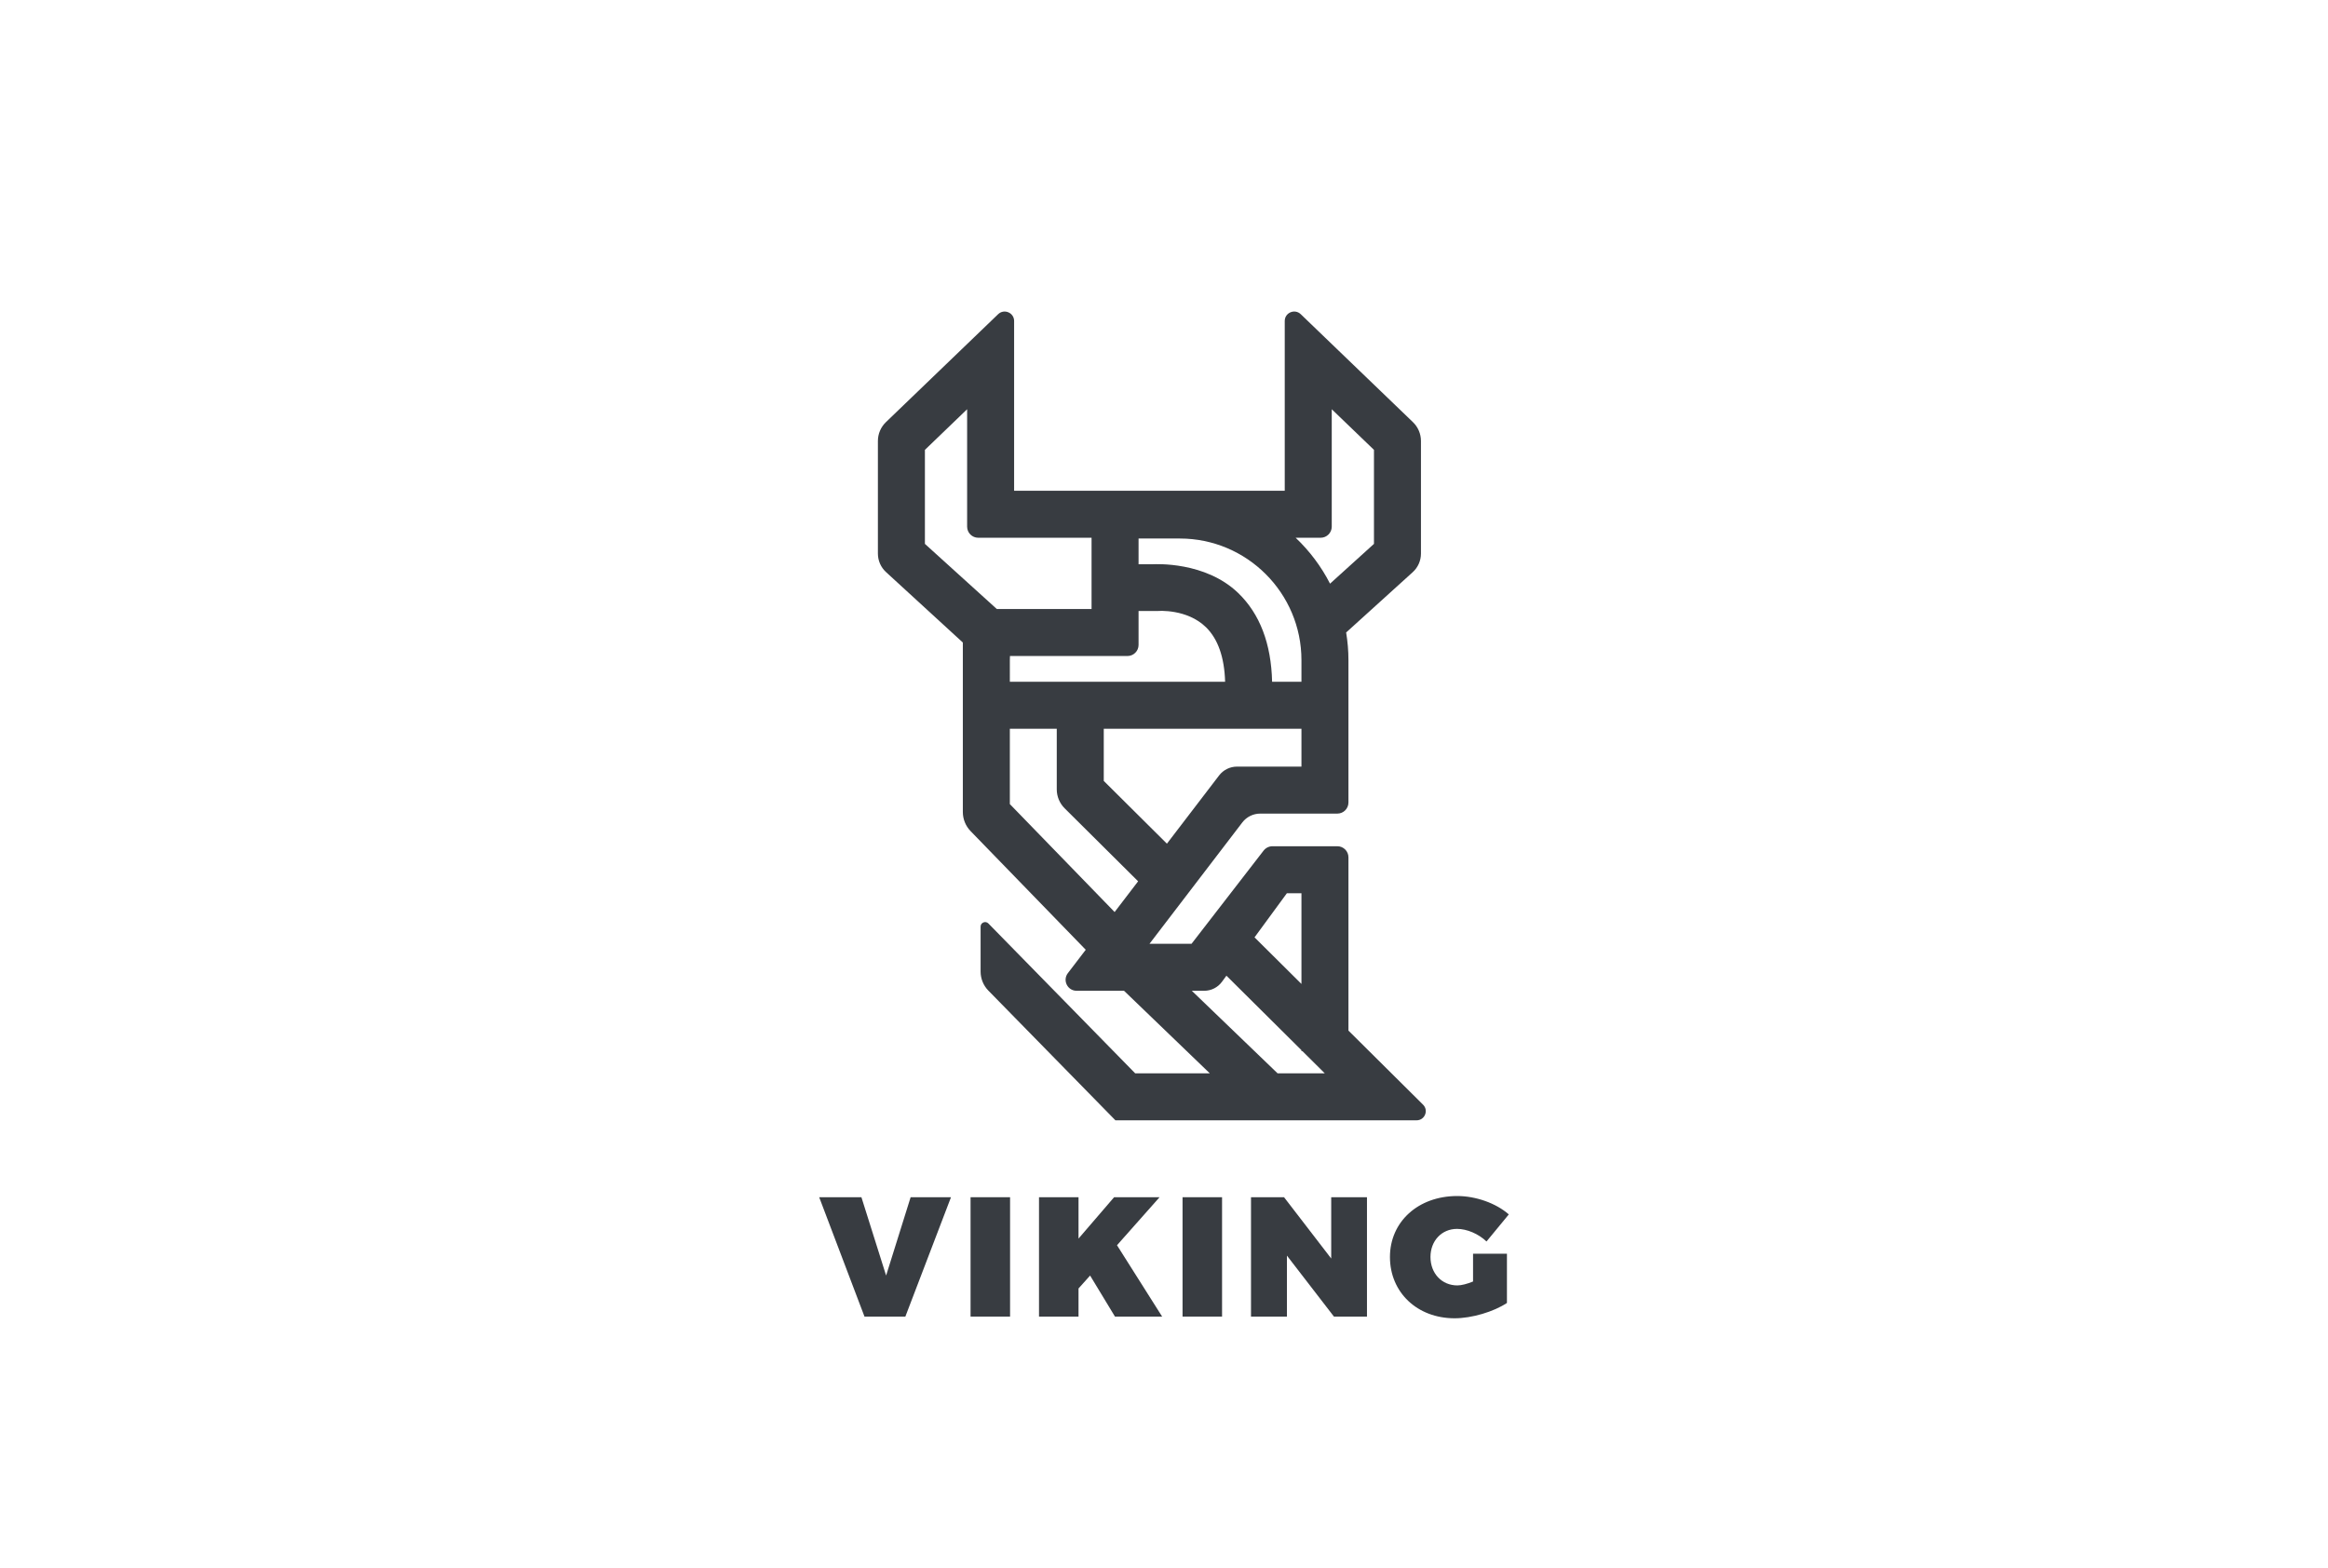 <?xml version="1.0" encoding="utf-8"?>
<!-- Generator: Adobe Illustrator 27.5.0, SVG Export Plug-In . SVG Version: 6.00 Build 0)  -->
<svg version="1.1" xmlns="http://www.w3.org/2000/svg" xmlns:xlink="http://www.w3.org/1999/xlink" x="0px" y="0px"
	 viewBox="0 0 841.89 566.929" style="enable-background:new 0 0 841.89 566.929;" xml:space="preserve">
<g id="BG">
	<rect y="0" style="fill:#FFFFFF;" width="841.89" height="566.929"/>
</g>
<g id="graphics">
	<g>
		<path style="fill:#383C41;" d="M312.63,476.166l-16.382-43.171h15.273l8.93,28.329l8.868-28.329h14.596l-16.504,43.171H312.63z"/>
		<path style="fill:#383C41;" d="M350.991,476.166v-43.171h14.288v43.171H350.991z"/>
		<path style="fill:#383C41;" d="M394.22,461.324l-4.188,4.681v10.161h-14.288v-43.171h14.288v14.965l12.871-14.965h16.443
			l-15.396,17.367l16.32,25.804h-17.059L394.22,461.324z"/>
		<path style="fill:#383C41;" d="M427.654,476.166v-43.171h14.289v43.171H427.654z"/>
		<path style="fill:#383C41;" d="M482.4,476.166l-16.998-22.047v22.047h-12.994v-43.171h11.947l17.059,22.171v-22.171h12.934v43.171
			H482.4z"/>
		<path style="fill:#383C41;" d="M544.965,453.441v17.798c-4.805,3.202-12.748,5.543-18.908,5.543c-13.547,0-23.4-9.361-23.4-22.171
			c0-12.748,10.223-22.047,24.324-22.047c6.713,0,14.043,2.586,18.66,6.65l-8.066,9.792c-2.894-2.771-7.082-4.557-10.654-4.557
			c-5.543,0-9.607,4.311-9.607,10.161c0,5.974,4.127,10.285,9.731,10.285c1.478,0,3.572-0.555,5.666-1.417v-10.038H544.965z"/>
	</g>
	<path style="fill:#383C41;" d="M514.63,399.526l-26.982-26.79v-62.661c0-2.218-1.798-4.016-4.014-4.016h-23.441
		c-1.265,0-2.465,0.588-3.237,1.588l-26.049,33.687h-15.202l33.568-43.888c1.535-2.006,3.932-3.19,6.454-3.19h27.906
		c2.216,0,4.014-1.798,4.014-4.014v-51.494c0-3.404-0.293-6.741-0.833-9.996l24.08-21.814c1.893-1.712,2.977-4.16,2.977-6.71
		v-40.743c0-2.562-1.049-5.025-2.894-6.802l-40.579-39.047c-2.172-2.089-5.787-0.549-5.787,2.463v61.39h-97.868V116.1
		c0-3.013-3.616-4.552-5.788-2.463l-40.582,39.047c-1.842,1.774-2.891,4.238-2.891,6.797v40.748c0,2.551,1.084,4.999,2.974,6.712
		l27.742,25.439c0,8.93,0,61.307,0,61.307c0,2.57,1.007,5.053,2.797,6.896l41.65,42.921l-6.463,8.449
		c-1.997,2.609-0.135,6.378,3.151,6.378h17.155l31.018,29.857h-26.984l-53.089-54.203c-1.029-1.048-2.811-0.32-2.811,1.145v16.262
		c0,2.567,1.013,5.048,2.811,6.883l45.945,46.91h51.786h23.983h33.148C515.253,405.186,516.727,401.608,514.63,399.526z
		 M465.384,323.057h5.268v32.804l-16.967-16.847L465.384,323.057z M447.33,277.259c-2.523,0-4.919,1.185-6.454,3.19L422,305.126
		l-22.838-22.693v-18.866h71.489v13.692H447.33z M365.198,238.748c0-0.499,0.028-0.992,0.044-1.487h42.488
		c2.219,0,4.017-1.798,4.017-4.014v-12.27h6.994c0.107-0.018,10.507-0.84,17.37,5.859c4.354,4.249,6.673,10.875,6.936,19.731
		h-77.849V238.748z M470.651,238.748v7.82h-10.612c-0.321-13.774-4.429-24.543-12.25-32.086
		c-11.929-11.504-30.008-10.418-30.741-10.418c-1.665,0-3.619,0-5.301,0v-9.297h14.926
		C450.924,194.768,470.651,214.497,470.651,238.748z M477.595,194.487c2.217,0,4.015-1.797,4.015-4.016v-42.46l15.266,14.688v34.006
		l-15.886,14.389c-3.184-6.23-7.405-11.841-12.44-16.607H477.595z M334.482,162.701l15.266-14.69v42.46
		c0,2.219,1.798,4.016,4.014,4.016h40.988v25.777h-34.26l-26.008-23.558V162.701z M365.198,290.811v-27.244h16.967v21.924
		c0,2.563,1.029,5.037,2.847,6.843l26.575,26.408l-8.499,11.113L365.198,290.811z M462.02,388.189l-31.021-29.857h4.51
		c2.518,0,4.899-1.208,6.388-3.238l1.627-2.218l27.128,26.938v0.349h0.352l8.083,8.027H462.02z"/>
</g>
</svg>
